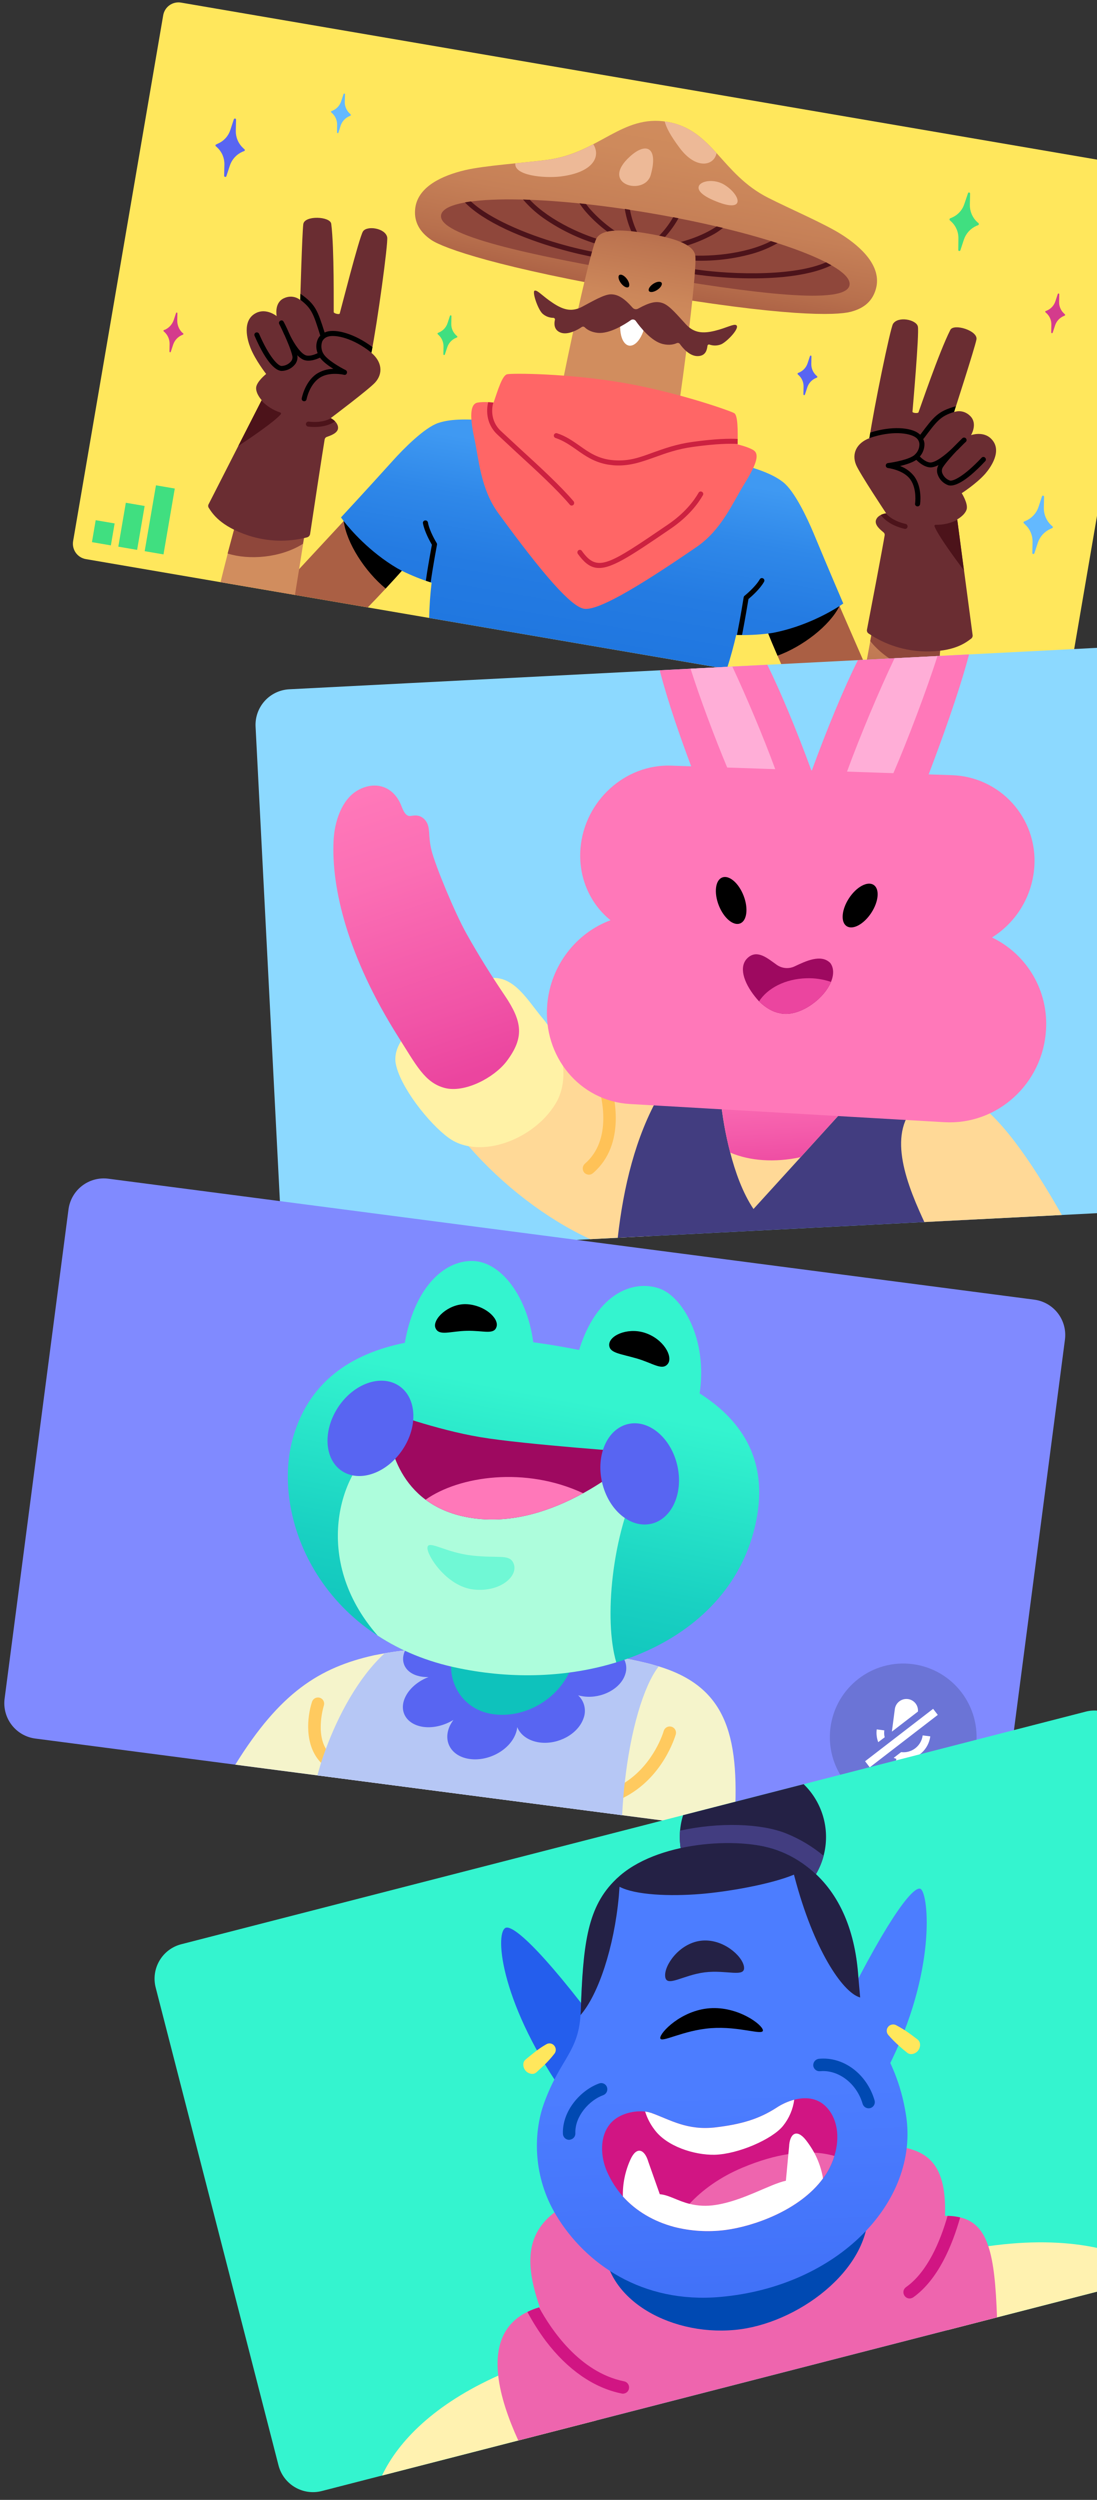 <svg width="212" height="483" viewBox="0 0 212 483" fill="none" xmlns="http://www.w3.org/2000/svg">
<rect x="0" y="0" width="212" height="483" fill="#333333" stroke="none"/>
<g clip-path="url(#clip0_463_17165)">
<path d="M222.951 35.772L205.546 137.344C205.411 138.132 204.969 138.834 204.317 139.296C203.665 139.758 202.857 139.942 202.07 139.807L16.588 108.024C15.802 107.889 15.101 107.447 14.64 106.794C14.179 106.141 13.996 105.332 14.131 104.544L31.536 2.972C31.6 2.58 31.741 2.205 31.951 1.868C32.161 1.532 32.435 1.24 32.759 1.011C33.083 0.782 33.448 0.619 33.835 0.533C34.222 0.447 34.622 0.438 35.012 0.508L220.493 32.292C220.884 32.355 221.259 32.496 221.595 32.707C221.931 32.917 222.222 33.192 222.45 33.516C222.679 33.84 222.841 34.206 222.927 34.593C223.013 34.981 223.021 35.381 222.951 35.772Z" fill="#FFE75C"/>
<path d="M162.715 45.359C159.432 43.243 152.57 40.315 148.425 38.199C139.383 33.615 137.749 25.045 128.967 23.541C120.186 22.036 115.768 29.568 105.74 30.884C101.103 31.496 93.681 31.976 89.857 32.875C85.622 33.876 80.523 36.037 80.213 40.573C80.051 42.814 81.019 44.781 83.358 46.366C85.698 47.951 96.276 51.762 123.983 56.51C151.69 61.258 161.542 60.972 164.375 60.249C167.208 59.526 168.652 57.997 169.269 55.833C170.488 51.453 166.399 47.718 162.715 45.359Z" fill="url(#paint0_linear_463_17165)"/>
<path d="M164.176 55.084C163.507 58.99 145.713 56.755 123.916 53.02C102.118 49.285 84.572 45.464 85.241 41.557C85.911 37.651 104.139 37.493 125.936 41.228C147.734 44.963 164.85 51.153 164.176 55.084Z" fill="#8F473B"/>
<path d="M115.608 49.327C115.586 49.454 115.515 49.567 115.41 49.642C115.305 49.716 115.174 49.746 115.048 49.724C111.722 49.154 104.367 47.376 97.82 44.33C94.288 42.664 91.606 40.921 89.847 39.115C90.207 39.028 90.61 38.974 91.013 38.92C92.968 40.735 95.711 42.266 98.219 43.436C104.694 46.47 111.934 48.204 115.212 48.765C115.339 48.787 115.452 48.858 115.526 48.964C115.6 49.069 115.63 49.2 115.608 49.327ZM117.174 46.659C113.295 45.723 106.4 42.839 102.398 38.601L101.077 38.547C102.226 39.888 103.535 41.081 104.975 42.102C108.606 44.646 112.667 46.512 116.962 47.61L116.985 47.614C117.104 47.635 117.227 47.611 117.329 47.546C117.431 47.481 117.506 47.381 117.538 47.264C117.567 47.136 117.545 47.001 117.477 46.888C117.409 46.776 117.301 46.694 117.174 46.659ZM121.084 45.972C118.369 44.515 115.939 42.577 113.912 40.253C113.71 39.997 113.483 39.736 113.265 39.427L111.985 39.282C112.351 39.844 112.752 40.382 113.186 40.894C115.3 43.301 117.824 45.312 120.641 46.834L120.785 46.859C120.898 46.877 121.014 46.854 121.113 46.794C121.211 46.734 121.285 46.641 121.322 46.532C121.358 46.423 121.355 46.304 121.312 46.197C121.269 46.091 121.19 46.002 121.088 45.949L121.084 45.972ZM121.745 40.535L120.74 40.363C121.364 44.195 122.926 46.436 123.001 46.572C123.036 46.626 123.081 46.672 123.134 46.707C123.188 46.743 123.248 46.766 123.311 46.777C123.374 46.788 123.438 46.785 123.5 46.77C123.562 46.755 123.621 46.726 123.671 46.687C123.725 46.652 123.771 46.607 123.806 46.553C123.841 46.5 123.865 46.44 123.876 46.377C123.887 46.314 123.884 46.249 123.869 46.187C123.853 46.125 123.825 46.067 123.786 46.016C123.762 46.012 122.387 43.975 121.745 40.535ZM159.636 50.679C152.637 53.723 139.234 52.882 133.54 51.906C133.413 51.884 133.283 51.914 133.177 51.988C133.072 52.063 133.001 52.176 132.979 52.303C132.957 52.431 132.987 52.561 133.061 52.666C133.136 52.772 133.249 52.843 133.376 52.865C136.677 53.431 144.205 54.202 151.416 53.514C155.302 53.119 158.41 52.368 160.671 51.251L159.636 50.679ZM150.27 46.977L149.007 46.588C143.798 49.248 136.36 49.676 132.367 49.263C132.303 49.258 132.239 49.266 132.178 49.286C132.117 49.306 132.061 49.339 132.012 49.381C131.964 49.423 131.924 49.474 131.896 49.532C131.867 49.589 131.85 49.652 131.846 49.716C131.839 49.776 131.844 49.838 131.86 49.896C131.877 49.955 131.905 50.009 131.942 50.057C131.98 50.105 132.026 50.145 132.079 50.174C132.132 50.204 132.191 50.223 132.251 50.23L132.275 50.234C136.682 50.624 141.124 50.215 145.387 49.027C147.092 48.545 148.732 47.857 150.27 46.977ZM139.716 44.034L138.484 43.748C135.641 45.679 131.792 46.87 128.908 47.313C128.785 47.337 128.676 47.407 128.603 47.51C128.53 47.612 128.5 47.739 128.519 47.863C128.524 47.968 128.567 48.068 128.64 48.144C128.713 48.22 128.811 48.267 128.916 48.276L129.059 48.301C132.222 47.804 135.272 46.748 138.066 45.182C138.645 44.842 139.197 44.458 139.716 44.034ZM130.096 41.966C128.345 44.996 126.37 46.459 126.342 46.479C126.288 46.513 126.242 46.559 126.207 46.612C126.172 46.666 126.148 46.726 126.137 46.789C126.127 46.852 126.129 46.917 126.144 46.979C126.16 47.041 126.188 47.099 126.227 47.15C126.262 47.203 126.307 47.249 126.36 47.285C126.414 47.32 126.474 47.344 126.537 47.355C126.6 47.365 126.664 47.363 126.726 47.347C126.788 47.332 126.847 47.304 126.897 47.264C127.037 47.165 129.232 45.568 131.12 42.166L130.096 41.966Z" fill="#4C131A"/>
<path d="M137.85 38.681C131.749 36.057 136.852 33.724 140.032 35.724C143.211 37.725 144.247 41.455 137.85 38.681ZM138.473 29.586C135.88 26.748 133.298 24.283 128.967 23.541L128.465 23.455C128.715 24.583 129.589 26.238 131.334 28.56C134.494 32.826 137.998 32.07 138.473 29.586ZM105.739 30.884C103.974 31.125 101.822 31.323 99.59 31.558C99.311 33.903 105.052 34.467 108.266 34.105C114.803 33.326 116.116 30.121 114.654 27.872C112.085 29.209 109.266 30.428 105.739 30.884ZM121.735 30.245C115.73 35.68 124.579 37.937 125.753 33.82C127.243 28.574 124.974 27.297 121.735 30.245Z" fill="#EDB997"/>
<path d="M134.355 49.307C133.946 47.091 129.909 45.93 125.315 45.143L125.195 45.123C120.601 44.336 116.408 44.086 115.285 46.04C114.162 47.993 109.856 67.806 107.96 77.72L130.714 81.619C132.251 71.644 134.795 51.628 134.355 49.307Z" fill="url(#paint1_linear_463_17165)"/>
<path d="M125.046 61.232C124.261 65.809 122.563 66.95 121.559 66.777C120.554 66.605 119.308 64.961 120.093 60.383L125.046 61.232Z" fill="white"/>
<path d="M121.452 55.462C121.762 55.227 121.619 54.516 121.133 53.874C120.647 53.232 120.002 52.903 119.692 53.138C119.382 53.373 119.525 54.084 120.011 54.726C120.497 55.368 121.142 55.698 121.452 55.462Z" fill="black"/>
<path d="M127.018 56.015C127.69 55.572 128.062 54.949 127.848 54.623C127.634 54.298 126.916 54.394 126.244 54.837C125.572 55.281 125.201 55.904 125.414 56.229C125.628 56.554 126.346 56.458 127.018 56.015Z" fill="black"/>
<path d="M142.283 62.829C141.822 62.503 140.393 63.368 138.131 63.918C135.87 64.468 134.138 64.369 132.558 62.667C130.977 60.965 129.494 59.132 128.203 58.615C126.912 58.098 125.61 58.368 123.325 59.629C123.152 59.73 122.95 59.767 122.753 59.733C122.556 59.7 122.377 59.597 122.248 59.445C120.537 57.499 119.295 56.842 118.01 56.868C116.725 56.895 114.559 58.177 112.555 59.239C110.55 60.302 108.963 59.932 106.883 58.563C104.802 57.196 103.874 56 103.33 56.154C102.787 56.307 103.888 59.654 104.814 60.577C105.394 61.108 106.15 61.405 106.937 61.41C106.983 61.411 107.028 61.421 107.069 61.441C107.11 61.461 107.147 61.49 107.176 61.526C107.205 61.561 107.226 61.602 107.237 61.647C107.249 61.691 107.251 61.738 107.242 61.783C107.079 62.446 106.977 63.761 108.368 64.27C109.758 64.78 111.691 63.705 112.42 63.188C112.508 63.128 112.614 63.1 112.72 63.109C112.826 63.118 112.926 63.164 113.002 63.239C113.36 63.596 114.147 64.175 115.528 64.313C117.782 64.526 120.676 62.728 121.937 61.834C122.081 61.741 122.254 61.705 122.422 61.734C122.591 61.763 122.742 61.854 122.847 61.99C123.738 63.253 125.869 65.912 128.041 66.457C129.413 66.791 130.324 66.503 130.804 66.289C130.901 66.249 131.009 66.241 131.112 66.267C131.214 66.294 131.304 66.353 131.37 66.436C131.885 67.165 133.226 68.826 134.831 68.805C136.435 68.784 136.629 67.509 136.72 66.834C136.723 66.787 136.737 66.74 136.761 66.7C136.786 66.659 136.82 66.625 136.86 66.6C136.901 66.575 136.947 66.561 136.994 66.558C137.042 66.555 137.089 66.564 137.133 66.584C137.876 66.841 138.688 66.813 139.412 66.506C140.592 65.943 143.059 63.332 142.283 62.829Z" fill="#6A2D32"/>
<path d="M169.721 134.264L152.326 131.284C150.995 128.416 149.506 125.028 148.453 122.405C147.732 120.579 147.192 119.13 147.036 118.461L161.364 115.045L162.244 117.095L167.301 128.694L169.721 134.264Z" fill="#AA5F44"/>
<path d="M162.248 117.071C160.33 120.937 155.062 124.944 150.257 126.686C148.686 123.061 147.285 119.59 147.036 118.461L161.364 115.045L162.248 117.071Z" fill="black"/>
<path d="M180.751 136.155L166.395 133.695L167.301 128.694L168.395 122.738L169.613 116.064L182.244 115.514C182.228 117.905 181.998 121.689 181.675 125.729C181.415 129.262 181.069 133.002 180.751 136.155Z" fill="url(#paint2_linear_463_17165)"/>
<path d="M168.875 120.082L181.948 122.125C181.768 124.758 181.542 127.656 181.281 130.473C176.948 130.322 171.404 127.892 168.179 123.861L168.875 120.082Z" fill="#8F473B"/>
<path d="M187.96 122.686L184.991 100.344C184.991 100.344 186.399 99.598 186.788 98.481C187.176 97.363 185.857 95.287 185.857 95.287C185.857 95.287 188.68 93.476 190.389 91.549C191.373 90.41 193.811 87.102 191.591 84.822C190.046 83.201 187.655 84.074 187.655 84.074C187.655 84.074 188.991 81.885 187.522 80.4C186.052 78.914 184.38 79.615 184.38 79.615C184.38 79.615 188.359 67.32 188.703 65.602C189.046 63.885 184.296 62.429 183.651 63.75C181.455 68.085 177.758 79.022 177.499 79.669C177.41 79.9 176.317 79.812 176.339 79.544C176.36 79.276 177.669 64.451 177.384 63.095C177.099 61.739 173.526 61.028 172.569 62.591C172.042 63.512 168.875 78.832 168.024 84.657C165.521 85.61 164.554 87.664 165.441 89.815C166.139 91.489 171.251 99.174 171.251 99.174C171.251 99.174 169.741 99.359 169.317 100.397C168.893 101.434 170.249 102.431 170.786 102.893C170.857 102.959 170.911 103.041 170.943 103.132C170.974 103.224 170.983 103.322 170.967 103.418C170.63 105.531 168.168 118.456 167.555 121.607C167.513 121.764 167.525 121.931 167.589 122.08C167.652 122.23 167.764 122.354 167.906 122.432C171.102 124.582 174.847 125.772 178.697 125.86C184.416 125.977 186.676 124.144 187.693 123.381C187.796 123.299 187.875 123.192 187.922 123.07C187.968 122.948 187.982 122.815 187.96 122.686Z" fill="#6A2D32"/>
<path d="M190.417 89.086C186.225 93.573 184.244 93.925 183.454 93.79L183.287 93.761C182.819 93.599 182.393 93.335 182.039 92.989C181.686 92.643 181.413 92.222 181.241 91.757C181.118 91.451 181.065 91.121 181.088 90.791C181.11 90.462 181.206 90.142 181.37 89.855C180.987 90.068 180.57 90.213 180.139 90.285C179.91 90.317 179.678 90.311 179.452 90.267C178.447 90.094 177.545 89.323 177.084 88.849C176.275 89.401 175.028 89.78 173.949 90.039C175.053 90.443 176.016 91.156 176.725 92.094C178.271 94.283 177.826 97.315 177.805 97.435C177.783 97.562 177.712 97.675 177.607 97.75C177.502 97.824 177.371 97.854 177.244 97.832C177.182 97.825 177.122 97.805 177.068 97.774C177.014 97.742 176.966 97.7 176.929 97.65C176.891 97.6 176.864 97.542 176.85 97.481C176.835 97.42 176.833 97.357 176.844 97.295C176.848 97.271 177.249 94.502 175.94 92.65C174.632 90.798 171.641 90.433 171.617 90.429C171.499 90.417 171.39 90.363 171.31 90.277C171.23 90.19 171.183 90.077 171.18 89.959C171.177 89.838 171.22 89.721 171.299 89.629C171.379 89.538 171.489 89.48 171.609 89.466C172.716 89.334 175.791 88.776 176.786 87.861L176.794 87.813L176.818 87.817C177.098 87.561 177.32 87.248 177.469 86.899C177.618 86.55 177.691 86.173 177.682 85.794C177.667 85.536 177.593 85.286 177.464 85.063C177.335 84.839 177.157 84.649 176.942 84.507C175.736 83.635 172.27 83.164 168.001 84.653L168.186 83.575C172.303 82.257 175.989 82.593 177.496 83.714L177.842 83.996C180.525 80.409 181.28 79.453 184.721 78.489C184.547 79.076 184.405 79.471 184.385 79.591C181.731 80.419 181.056 81.339 178.533 84.706L178.413 84.834C178.546 85.11 178.628 85.408 178.656 85.714C178.683 86.626 178.364 87.515 177.762 88.201C178.286 88.735 179.221 89.462 179.979 89.345C181.265 89.171 183.418 87.246 184.224 86.421C185.03 85.597 185.917 84.738 185.977 84.674C186.07 84.585 186.195 84.538 186.324 84.541C186.388 84.543 186.45 84.557 186.509 84.583C186.567 84.609 186.619 84.647 186.663 84.693C186.707 84.74 186.741 84.794 186.764 84.854C186.787 84.913 186.797 84.977 186.796 85.041C186.794 85.105 186.779 85.168 186.753 85.226C186.727 85.284 186.69 85.337 186.644 85.381C186.62 85.376 185.91 86.069 185.012 87.001L184.988 86.996C183.997 88.035 182.841 89.318 182.206 90.294C182.103 90.465 182.04 90.656 182.023 90.854C182.006 91.053 182.036 91.252 182.109 91.437C182.24 91.761 182.437 92.054 182.688 92.297C182.94 92.539 183.239 92.727 183.566 92.847C184.176 93.025 186.316 92.035 189.69 88.444C189.731 88.396 189.781 88.357 189.838 88.329C189.894 88.301 189.956 88.285 190.018 88.282C190.081 88.279 190.144 88.289 190.203 88.311C190.262 88.333 190.316 88.367 190.361 88.411C190.456 88.494 190.516 88.611 190.526 88.737C190.537 88.863 190.498 88.989 190.417 89.086Z" fill="black"/>
<path d="M174.825 102.179C174.886 102.193 174.949 102.194 175.011 102.182C175.072 102.171 175.131 102.147 175.183 102.112C175.235 102.077 175.28 102.032 175.314 101.979C175.348 101.927 175.371 101.867 175.381 101.806C175.395 101.743 175.397 101.679 175.386 101.616C175.375 101.553 175.352 101.492 175.318 101.438C175.283 101.384 175.239 101.338 175.187 101.301C175.134 101.264 175.075 101.238 175.013 101.224C173.992 101 172.315 100.441 171.199 99.189C170.857 99.239 170.524 99.34 170.212 99.489C171.497 101.189 173.569 101.89 174.801 102.175L174.825 102.179Z" fill="#4C131A"/>
<path d="M186.28 110.211L184.998 100.444C183.688 101.103 182.236 101.43 180.771 101.397C180.739 101.402 180.708 101.414 180.682 101.432C180.655 101.45 180.632 101.474 180.616 101.502C180.599 101.529 180.589 101.561 180.586 101.593C180.583 101.625 180.587 101.658 180.598 101.688C181.284 103.434 184.297 107.552 186.28 110.211Z" fill="#4C131A"/>
<path d="M80.327 107.03C79.957 107.608 78.965 108.795 77.653 110.273C75.787 112.395 73.28 115.099 71.07 117.36L53.675 114.379L57.807 109.956L66.417 100.675L67.953 99.038L80.327 107.03Z" fill="#AA5F44"/>
<path d="M80.327 107.03C79.692 108.007 77.24 110.818 74.528 113.709C70.576 110.466 66.967 104.938 66.421 100.65L67.954 99.038L80.327 107.03Z" fill="black"/>
<path d="M57 114.949L42.62 112.485C43.369 109.406 44.313 105.768 45.219 102.347C46.284 98.434 47.327 94.788 48.108 92.529L59.836 97.252L58.761 103.952L57.807 109.956L57 114.949Z" fill="url(#paint3_linear_463_17165)"/>
<path d="M46.186 98.861L59.193 101.287L58.544 105.074C54.185 107.805 48.148 108.251 43.988 106.946C44.727 104.211 45.479 101.404 46.186 98.861Z" fill="#8F473B"/>
<path d="M40.331 97.389L50.569 77.31C50.569 77.31 49.465 76.134 49.495 74.954C49.525 73.775 51.436 72.252 51.436 72.252C51.436 72.252 49.353 69.601 48.407 67.219C47.835 65.813 46.66 61.887 49.489 60.472C51.486 59.457 53.473 61.081 53.473 61.081C53.473 61.081 52.943 58.572 54.799 57.656C56.655 56.741 58.022 57.962 58.022 57.962C58.022 57.962 58.388 45.048 58.612 43.31C58.836 41.572 63.824 41.785 64.016 43.249C64.619 48.065 64.464 59.609 64.492 60.304C64.499 60.552 65.559 60.833 65.653 60.577C65.746 60.322 69.399 45.899 70.143 44.718C70.887 43.538 74.469 44.053 74.828 45.842C75.042 46.89 72.928 62.391 71.766 68.162C73.833 69.898 74.062 72.158 72.509 73.89C71.293 75.236 63.915 80.781 63.915 80.781C63.915 80.781 65.252 81.454 65.331 82.578C65.409 83.701 63.774 84.186 63.091 84.439C63.005 84.481 62.93 84.543 62.87 84.618C62.81 84.692 62.768 84.78 62.745 84.873C62.384 86.982 60.401 99.989 59.931 103.165C59.907 103.323 59.837 103.47 59.729 103.588C59.621 103.706 59.48 103.789 59.325 103.826C55.595 104.786 51.669 104.661 48.008 103.466C42.553 101.667 41.032 99.186 40.351 98.132C40.276 98.024 40.234 97.896 40.23 97.764C40.227 97.632 40.262 97.501 40.331 97.389Z" fill="#6A2D32"/>
<path d="M62.262 65.991C62.138 66.353 62.089 66.737 62.116 67.119C62.144 67.501 62.248 67.874 62.423 68.214L62.463 68.27C63.072 69.46 65.786 71.011 66.809 71.507C66.913 71.564 66.992 71.657 67.032 71.768C67.072 71.879 67.07 72.001 67.026 72.111C67.01 72.169 66.983 72.224 66.945 72.271C66.907 72.318 66.86 72.356 66.807 72.384C66.753 72.412 66.695 72.429 66.635 72.433C66.575 72.437 66.515 72.429 66.458 72.409C66.434 72.405 63.572 71.717 61.665 73.068C59.759 74.419 59.247 77.119 59.243 77.143C59.222 77.263 59.155 77.371 59.055 77.442C58.955 77.513 58.831 77.541 58.71 77.52L58.687 77.516C58.625 77.506 58.566 77.483 58.513 77.448C58.461 77.414 58.415 77.37 58.38 77.318C58.346 77.266 58.322 77.207 58.31 77.145C58.299 77.084 58.3 77.02 58.314 76.959C58.334 76.839 58.924 73.832 61.11 72.282C62.091 71.634 63.237 71.282 64.412 71.269C63.457 70.661 62.407 69.889 61.828 69.099C61.236 69.392 60.129 69.819 59.124 69.647C58.904 69.613 58.691 69.543 58.494 69.441C58.103 69.228 57.751 68.951 57.452 68.621C57.515 68.944 57.503 69.278 57.419 69.597C57.334 69.915 57.179 70.211 56.964 70.461C56.645 70.84 56.248 71.144 55.799 71.352C55.351 71.561 54.863 71.669 54.368 71.669L54.201 71.641C53.411 71.505 51.636 70.51 49.201 64.888C49.173 64.832 49.158 64.77 49.154 64.708C49.151 64.646 49.161 64.584 49.182 64.525C49.204 64.466 49.237 64.413 49.28 64.368C49.323 64.322 49.374 64.286 49.431 64.261C49.49 64.235 49.554 64.221 49.619 64.219C49.684 64.218 49.748 64.23 49.808 64.254C49.868 64.278 49.923 64.314 49.969 64.36C50.015 64.405 50.052 64.46 50.077 64.519C52.038 69.025 53.727 70.671 54.385 70.71C54.73 70.702 55.07 70.623 55.383 70.477C55.697 70.331 55.977 70.122 56.205 69.862C56.341 69.715 56.438 69.537 56.488 69.344C56.539 69.15 56.541 68.947 56.494 68.752C56.244 67.624 55.557 66.026 54.989 64.745L54.949 64.688C54.436 63.515 53.973 62.621 53.973 62.621C53.94 62.565 53.92 62.503 53.913 62.439C53.906 62.374 53.913 62.309 53.933 62.247C53.953 62.185 53.985 62.129 54.028 62.08C54.072 62.032 54.125 61.993 54.184 61.967C54.238 61.934 54.298 61.914 54.36 61.907C54.423 61.899 54.486 61.906 54.546 61.925C54.606 61.945 54.661 61.977 54.707 62.02C54.753 62.063 54.789 62.115 54.813 62.173C54.873 62.258 55.355 63.179 55.884 64.404C56.413 65.63 57.759 67.982 58.937 68.579C59.614 68.942 60.713 68.563 61.385 68.234C61.039 67.388 61.043 66.439 61.394 65.595C61.514 65.316 61.683 65.061 61.893 64.842L61.846 64.686C60.588 60.671 60.234 59.574 58.031 57.914C58.027 57.79 58.049 57.374 58.056 56.759C60.98 58.814 61.373 59.967 62.734 64.246L63.13 64.092C64.948 63.54 68.512 64.447 71.98 67.064C71.914 67.447 71.852 67.807 71.771 68.138C68.264 65.317 64.815 64.603 63.412 65.028C63.161 65.094 62.928 65.214 62.729 65.38C62.53 65.546 62.371 65.755 62.262 65.991Z" fill="black"/>
<path d="M63.935 80.809C62.49 81.622 60.722 81.59 59.661 81.458C59.534 81.448 59.408 81.487 59.308 81.566C59.208 81.644 59.141 81.758 59.12 81.883C59.111 82.006 59.146 82.128 59.22 82.227C59.294 82.326 59.401 82.395 59.521 82.421L59.545 82.425C60.825 82.57 63.012 82.6 64.766 81.42C64.525 81.171 64.244 80.965 63.935 80.809Z" fill="#4C131A"/>
<path d="M54.264 80.04C54.284 80.013 54.298 79.982 54.305 79.949C54.312 79.916 54.31 79.882 54.302 79.849C54.293 79.817 54.277 79.787 54.255 79.761C54.232 79.736 54.205 79.716 54.173 79.704C52.787 79.25 51.535 78.459 50.529 77.401L46.044 86.18C48.823 84.338 53.035 81.457 54.264 80.04Z" fill="#4C131A"/>
<path d="M162.969 116.603L162.244 117.095C160.475 118.223 155.632 121.044 149.464 122.257L148.453 122.405C146.403 122.653 144.337 122.745 142.274 122.678C141.801 124.719 141.227 126.915 140.458 129.25L82.938 119.393C82.98 117.12 83.139 114.849 83.413 112.592C81.438 111.965 79.513 111.189 77.653 110.273L76.774 109.801C71.361 106.604 67.71 102.327 66.417 100.675L65.897 99.969C65.897 99.969 70.547 94.968 75.9 89.027C77.971 86.717 82.022 82.625 84.688 81.725C88.917 80.328 95.827 80.969 118.438 84.844L118.462 84.848C141.097 88.727 147.801 90.418 151.324 93.144C153.563 94.884 155.996 100.087 157.204 102.959C160.273 110.343 162.969 116.603 162.969 116.603Z" fill="url(#paint4_linear_463_17165)"/>
<path d="M142.422 122.679C143.142 119.052 143.706 115.473 143.718 115.401C143.741 115.287 143.802 115.184 143.891 115.11C143.919 115.09 145.979 113.42 146.824 111.936C146.853 111.88 146.893 111.831 146.942 111.79C146.99 111.75 147.047 111.721 147.108 111.703C147.168 111.686 147.232 111.681 147.295 111.69C147.357 111.698 147.417 111.719 147.471 111.751C147.527 111.78 147.577 111.82 147.617 111.869C147.657 111.918 147.687 111.975 147.704 112.035C147.721 112.096 147.726 112.16 147.718 112.223C147.709 112.285 147.688 112.346 147.656 112.4C146.871 113.819 145.163 115.303 144.646 115.733C144.515 116.5 144.017 119.548 143.408 122.675L142.422 122.679ZM84.385 104.913C84.365 104.885 82.979 102.625 82.7 100.948C82.689 100.884 82.665 100.823 82.63 100.769C82.595 100.714 82.55 100.667 82.496 100.63C82.443 100.594 82.383 100.568 82.319 100.555C82.256 100.542 82.191 100.542 82.127 100.554C82.064 100.563 82.004 100.584 81.95 100.617C81.896 100.65 81.85 100.693 81.813 100.745C81.777 100.796 81.751 100.855 81.738 100.917C81.725 100.978 81.725 101.042 81.737 101.104C82.029 102.708 83.121 104.672 83.465 105.249C83.334 106.016 82.736 109.071 82.298 112.203L83.231 112.511C83.751 108.9 84.439 105.317 84.447 105.269C84.461 105.209 84.463 105.146 84.452 105.085C84.442 105.024 84.419 104.965 84.385 104.913Z" fill="black"/>
<path d="M145.52 86.919C144.421 86.287 142.547 85.867 142.547 85.867C142.592 83.309 142.618 80.279 141.906 79.836C141.194 79.393 130.858 75.747 120.331 73.943C109.803 72.139 98.951 72.081 98 72.312C97.049 72.544 96.221 75.363 95.388 77.786C95.388 77.786 93.481 77.558 92.258 77.792C91.036 78.027 90.636 79.932 91.655 84.621C92.553 88.722 92.853 94.448 96.306 99.16C105.021 111.114 110.359 117.185 112.848 117.611C115.336 118.037 122.368 114.086 134.565 105.716C139.414 102.427 141.603 97.127 143.815 93.559C146.338 89.477 146.821 87.66 145.52 86.919Z" fill="#FF6666"/>
<path d="M107.055 84.004C107.099 83.885 107.189 83.787 107.304 83.733C107.419 83.679 107.551 83.672 107.671 83.715C109.329 84.246 110.669 85.191 111.946 86.076C113.855 87.439 115.657 88.71 118.649 88.927C121.642 89.143 123.673 88.356 126.248 87.416C128.347 86.666 130.762 85.796 133.889 85.37C138.278 84.765 141.02 84.717 142.556 84.808C142.551 85.127 142.541 85.471 142.563 85.771C141.075 85.689 138.409 85.725 134.02 86.33C130.997 86.725 128.634 87.578 126.559 88.333C123.884 89.281 121.573 90.118 118.581 89.902L117.472 89.761C114.84 89.31 113.082 88.071 111.391 86.869C110.115 85.984 108.905 85.135 107.367 84.625C107.306 84.605 107.249 84.574 107.199 84.532C107.15 84.49 107.11 84.438 107.081 84.38C107.052 84.322 107.034 84.259 107.03 84.195C107.026 84.13 107.034 84.065 107.055 84.004ZM100.401 86.614L96.809 83.284C94.58 81.2 95.112 78.528 95.339 77.778L94.342 77.705C94.081 78.796 93.684 81.688 96.147 83.985L99.759 87.343C103.633 90.893 107.635 94.564 110.111 97.504C110.185 97.594 110.288 97.655 110.401 97.677C110.539 97.692 110.677 97.654 110.789 97.571C110.884 97.483 110.944 97.362 110.957 97.233C110.97 97.103 110.936 96.974 110.86 96.868C108.34 93.895 104.319 90.196 100.401 86.614ZM135.658 95.023C135.606 94.991 135.547 94.969 135.486 94.959C135.425 94.95 135.362 94.953 135.302 94.968C135.242 94.983 135.186 95.01 135.136 95.047C135.087 95.084 135.046 95.131 135.015 95.185C134.101 96.78 132.346 99.119 129.11 101.327C117.51 109.233 115.443 110.655 112.446 106.441C112.412 106.387 112.366 106.341 112.313 106.306C112.26 106.27 112.2 106.246 112.137 106.236C112.074 106.225 112.009 106.227 111.947 106.243C111.885 106.258 111.827 106.287 111.776 106.326C111.678 106.404 111.612 106.516 111.591 106.639C111.57 106.763 111.595 106.89 111.661 106.997C112.795 108.573 113.849 109.469 115.117 109.686C117.868 110.157 121.688 107.556 129.637 102.133C133.041 99.805 134.893 97.335 135.842 95.672C135.875 95.618 135.896 95.557 135.904 95.495C135.912 95.432 135.908 95.368 135.891 95.308C135.873 95.247 135.844 95.19 135.804 95.141C135.764 95.093 135.714 95.052 135.658 95.023Z" fill="#CC2140"/>
<path d="M188.848 42.905C188.39 42.478 188.027 41.958 187.782 41.381C187.537 40.803 187.417 40.181 187.428 39.553L187.478 37.391C187.475 37.341 187.455 37.293 187.421 37.255C187.387 37.218 187.341 37.194 187.291 37.186C187.245 37.178 187.196 37.187 187.156 37.212C187.115 37.237 187.085 37.276 187.071 37.321L186.375 39.373C186.185 39.973 185.867 40.524 185.443 40.988C185.019 41.452 184.499 41.818 183.919 42.061L183.627 42.183C183.593 42.199 183.562 42.223 183.54 42.254C183.517 42.285 183.503 42.321 183.499 42.359C183.49 42.396 183.492 42.435 183.503 42.471C183.514 42.508 183.534 42.541 183.562 42.567L183.796 42.78C184.262 43.201 184.63 43.72 184.876 44.299C185.121 44.877 185.237 45.503 185.217 46.132L185.194 48.274C185.186 48.325 185.198 48.377 185.227 48.419C185.257 48.462 185.302 48.49 185.353 48.499C185.406 48.508 185.461 48.498 185.507 48.469C185.553 48.441 185.586 48.396 185.601 48.344L186.27 46.312C186.468 45.717 186.789 45.17 187.212 44.707C187.635 44.244 188.151 43.875 188.725 43.624L189.041 43.506C189.105 43.466 189.151 43.403 189.17 43.331C189.176 43.256 189.154 43.181 189.107 43.122L188.848 42.905Z" fill="#40DF80"/>
<path d="M46.993 28.614C46.534 28.192 46.169 27.677 45.923 27.104C45.678 26.53 45.557 25.91 45.569 25.286L45.619 23.123C45.617 23.071 45.599 23.02 45.566 22.979C45.533 22.937 45.487 22.908 45.436 22.895C45.385 22.894 45.333 22.908 45.289 22.935C45.245 22.963 45.21 23.003 45.188 23.05L44.516 25.105C44.323 25.7 44.005 26.247 43.581 26.706C43.158 27.166 42.641 27.529 42.064 27.769L41.768 27.916C41.734 27.925 41.704 27.945 41.682 27.972C41.66 27.999 41.647 28.032 41.644 28.067C41.638 28.101 41.641 28.136 41.652 28.168C41.664 28.201 41.684 28.229 41.711 28.251L41.945 28.464C42.408 28.888 42.775 29.407 43.02 29.985C43.265 30.563 43.383 31.188 43.366 31.816L43.316 33.979C43.322 34.028 43.343 34.074 43.377 34.11C43.41 34.147 43.454 34.172 43.502 34.183C43.552 34.193 43.603 34.185 43.647 34.161C43.692 34.138 43.727 34.099 43.746 34.052L44.419 31.997C44.616 31.401 44.936 30.853 45.359 30.39C45.783 29.927 46.299 29.558 46.874 29.309L47.19 29.19C47.22 29.175 47.247 29.154 47.268 29.128C47.29 29.102 47.305 29.072 47.315 29.039C47.321 29.005 47.318 28.97 47.306 28.938C47.294 28.905 47.274 28.877 47.248 28.855L46.993 28.614Z" fill="#5865F2"/>
<path d="M203.146 101.481C202.69 101.052 202.328 100.532 202.083 99.955C201.839 99.378 201.717 98.756 201.725 98.129L201.775 95.967C201.773 95.916 201.753 95.868 201.719 95.831C201.685 95.794 201.639 95.769 201.589 95.762C201.542 95.754 201.494 95.763 201.453 95.788C201.412 95.813 201.382 95.852 201.369 95.897L200.696 97.953C200.495 98.55 200.17 99.097 199.742 99.56C199.315 100.022 198.795 100.389 198.217 100.637L197.925 100.759C197.892 100.771 197.864 100.791 197.842 100.818C197.82 100.845 197.806 100.877 197.8 100.911C197.791 100.944 197.793 100.98 197.805 101.013C197.817 101.046 197.838 101.075 197.867 101.095L198.098 101.332C198.561 101.752 198.93 102.267 199.179 102.842C199.429 103.416 199.554 104.037 199.546 104.664L199.496 106.826C199.493 106.876 199.507 106.926 199.535 106.966C199.564 107.007 199.606 107.037 199.654 107.051C199.707 107.055 199.76 107.043 199.804 107.015C199.849 106.987 199.884 106.945 199.903 106.896L200.575 104.84C200.776 104.249 201.098 103.707 201.52 103.249C201.942 102.79 202.455 102.425 203.027 102.176L203.346 102.034C203.379 102.022 203.407 102.001 203.429 101.975C203.451 101.948 203.465 101.916 203.471 101.882C203.473 101.849 203.468 101.815 203.457 101.783C203.445 101.751 203.427 101.722 203.404 101.698L203.146 101.481Z" fill="#63B9FF"/>
<path d="M67.615 21.959C67.301 21.672 67.05 21.322 66.879 20.931C66.709 20.541 66.622 20.118 66.625 19.692L66.68 18.221C66.68 18.186 66.667 18.152 66.645 18.126C66.622 18.099 66.591 18.082 66.557 18.077C66.522 18.07 66.487 18.076 66.457 18.094C66.427 18.111 66.404 18.139 66.392 18.172L65.931 19.573C65.796 19.975 65.578 20.345 65.291 20.657C65.004 20.969 64.655 21.217 64.266 21.385L64.054 21.472C64.029 21.478 64.007 21.491 63.99 21.511C63.974 21.53 63.964 21.554 63.962 21.579C63.953 21.627 63.973 21.655 64.013 21.711L64.184 21.864C64.495 22.152 64.742 22.502 64.908 22.892C65.075 23.282 65.157 23.703 65.15 24.127L65.124 25.578C65.123 25.613 65.136 25.646 65.158 25.673C65.181 25.699 65.212 25.717 65.246 25.722C65.281 25.728 65.316 25.722 65.346 25.705C65.376 25.687 65.399 25.66 65.411 25.627L65.844 24.246C65.984 23.843 66.206 23.473 66.497 23.162C66.788 22.851 67.141 22.604 67.533 22.438L67.721 22.347C67.777 22.307 67.805 22.287 67.814 22.239C67.82 22.215 67.819 22.189 67.809 22.165C67.8 22.141 67.784 22.121 67.762 22.107L67.615 21.959Z" fill="#63B9FF"/>
<path d="M88.178 64.807C87.864 64.522 87.614 64.173 87.447 63.782C87.28 63.392 87.2 62.969 87.212 62.544L87.243 61.069C87.243 61.035 87.23 61.001 87.208 60.974C87.185 60.948 87.154 60.931 87.12 60.925C87.085 60.919 87.05 60.925 87.02 60.942C86.99 60.96 86.967 60.987 86.956 61.02L86.494 62.421C86.363 62.826 86.147 63.197 85.859 63.51C85.572 63.823 85.22 64.069 84.829 64.233L84.641 64.324C84.616 64.33 84.594 64.344 84.577 64.363C84.561 64.382 84.551 64.406 84.548 64.432C84.542 64.456 84.544 64.482 84.553 64.506C84.562 64.53 84.578 64.55 84.6 64.564L84.747 64.712C85.061 65.002 85.31 65.356 85.476 65.751C85.642 66.145 85.722 66.571 85.709 66.999L85.682 68.45C85.682 68.485 85.695 68.519 85.717 68.545C85.74 68.572 85.771 68.589 85.805 68.594C85.84 68.601 85.875 68.595 85.905 68.577C85.935 68.56 85.958 68.532 85.969 68.499L86.427 67.122C86.558 66.714 86.775 66.34 87.063 66.023C87.351 65.706 87.703 65.455 88.096 65.287L88.308 65.199C88.35 65.175 88.383 65.137 88.401 65.092C88.399 65.043 88.381 64.997 88.349 64.96L88.178 64.807Z" fill="#40DF80"/>
<path d="M157.758 72.561C157.444 72.276 157.194 71.927 157.027 71.536C156.86 71.145 156.78 70.723 156.791 70.298L156.818 68.847C156.819 68.812 156.806 68.779 156.784 68.752C156.761 68.726 156.73 68.708 156.695 68.703C156.661 68.697 156.626 68.703 156.596 68.72C156.566 68.737 156.543 68.765 156.531 68.798L156.074 70.175C155.943 70.58 155.727 70.951 155.439 71.264C155.152 71.576 154.8 71.823 154.409 71.987L154.197 72.074C154.162 72.102 154.137 72.142 154.128 72.186C154.122 72.23 154.132 72.275 154.156 72.314L154.326 72.466C154.641 72.751 154.891 73.101 155.058 73.491C155.225 73.882 155.305 74.304 155.293 74.729L155.262 76.204C155.278 76.256 155.314 76.336 155.385 76.348C155.419 76.355 155.455 76.349 155.485 76.331C155.515 76.314 155.538 76.286 155.549 76.253L156.011 74.852C156.142 74.448 156.358 74.076 156.646 73.763C156.933 73.451 157.285 73.204 157.676 73.04L157.888 72.953C157.923 72.925 157.947 72.886 157.957 72.842C157.963 72.797 157.953 72.752 157.929 72.713L157.758 72.561Z" fill="#5865F2"/>
<path d="M205.646 60.586C205.331 60.301 205.082 59.952 204.915 59.561C204.748 59.17 204.667 58.748 204.679 58.323L204.71 56.849C204.71 56.814 204.698 56.78 204.675 56.754C204.653 56.727 204.621 56.709 204.587 56.704C204.553 56.698 204.517 56.704 204.487 56.721C204.457 56.739 204.434 56.766 204.423 56.799L203.961 58.2C203.831 58.605 203.614 58.976 203.327 59.289C203.039 59.602 202.688 59.848 202.296 60.012L202.084 60.099C202.059 60.105 202.037 60.119 202.021 60.138C202.004 60.157 201.994 60.181 201.992 60.207C201.985 60.231 201.987 60.257 201.996 60.281C202.005 60.305 202.022 60.325 202.043 60.339L202.214 60.492C202.529 60.776 202.778 61.126 202.945 61.517C203.112 61.907 203.192 62.329 203.181 62.754L203.15 64.229C203.15 64.264 203.162 64.298 203.185 64.324C203.207 64.351 203.238 64.368 203.273 64.374C203.307 64.38 203.342 64.374 203.372 64.356C203.402 64.339 203.425 64.311 203.437 64.278L203.899 62.877C204.029 62.473 204.245 62.101 204.533 61.789C204.82 61.476 205.172 61.229 205.564 61.066L205.752 60.974C205.776 60.968 205.799 60.955 205.815 60.935C205.832 60.916 205.842 60.892 205.844 60.867C205.85 60.842 205.849 60.816 205.84 60.792C205.83 60.769 205.814 60.748 205.793 60.735L205.646 60.586Z" fill="#D43B8C"/>
<path d="M35.219 64.269C34.915 63.971 34.674 63.615 34.508 63.222C34.343 62.83 34.258 62.408 34.257 61.982L34.284 60.531C34.289 60.499 34.282 60.467 34.263 60.44C34.245 60.414 34.216 60.396 34.185 60.391C34.15 60.384 34.115 60.39 34.085 60.408C34.055 60.425 34.032 60.453 34.02 60.486L33.563 61.863C33.42 62.265 33.199 62.634 32.913 62.949C32.626 63.264 32.28 63.519 31.894 63.699L31.686 63.762C31.66 63.774 31.638 63.792 31.621 63.815C31.604 63.838 31.593 63.865 31.589 63.893C31.583 63.918 31.585 63.944 31.594 63.968C31.603 63.991 31.619 64.011 31.641 64.025L31.811 64.178C32.119 64.469 32.364 64.819 32.53 65.209C32.696 65.598 32.781 66.017 32.778 66.441L32.747 67.916C32.747 67.95 32.76 67.984 32.782 68.011C32.805 68.037 32.836 68.055 32.87 68.06C32.902 68.065 32.935 68.058 32.961 68.039C32.987 68.021 33.005 67.993 33.011 67.961L33.472 66.56C33.611 66.159 33.83 65.792 34.117 65.481C34.403 65.169 34.751 64.919 35.137 64.748L35.349 64.661C35.374 64.655 35.396 64.641 35.413 64.622C35.429 64.603 35.439 64.579 35.442 64.553C35.447 64.525 35.446 64.496 35.438 64.469C35.43 64.442 35.415 64.417 35.395 64.397L35.219 64.269Z" fill="#D43B8C"/>
<path d="M18.493 100.505L22.154 101.132L21.427 105.375L17.767 104.747L18.493 100.505ZM22.863 105.621L26.5 106.244L27.954 97.76L24.317 97.136L22.863 105.621ZM30.14 93.767L27.959 106.494L31.596 107.117L33.777 94.391L30.14 93.767Z" fill="#40DF80"/>
</g>
<g clip-path="url(#clip1_463_17165)">
<path d="M243.341 130.454L248.224 225.646C248.317 227.469 247.684 229.255 246.463 230.61C245.243 231.965 243.535 232.779 241.715 232.872L61.487 242.116C59.667 242.209 57.885 241.575 56.532 240.351C55.179 239.128 54.367 237.417 54.273 235.594L49.391 140.402C49.297 138.579 49.931 136.794 51.151 135.439C52.372 134.083 54.08 133.27 55.899 133.176L236.128 123.932C237.947 123.839 239.729 124.474 241.082 125.697C242.435 126.92 243.248 128.631 243.341 130.454Z" fill="#8CD9FF"/>
<path d="M133.303 212.009L125.514 238.832L114.071 239.419C105.531 235.473 97.129 228.988 90.568 221.458C89.303 220.013 88.108 218.516 87.009 216.989C85.454 214.925 84.67 212.38 84.793 209.797C85.126 202.084 93.154 195.097 100.176 197.878C101.415 198.373 102.543 199.11 103.496 200.046C105.01 201.622 106.696 203.022 108.523 204.22C110.947 205.798 113.56 207.063 116.3 207.986L117.685 208.451C121.885 209.769 126.375 210.586 131.091 211.538C131.827 211.679 132.564 211.836 133.303 212.009Z" fill="#FFD997"/>
<path d="M104.858 196.737C101.571 192.838 98.648 187.046 92.627 189.547C88.524 191.072 84.997 194.346 81.558 196.958C78.985 198.916 76.026 201.893 76.443 205.281C77.163 209.847 82.933 217.125 86.719 219.853C92.779 224.267 103.719 220.029 107.692 212.665C110.364 207.414 108.169 200.634 104.858 196.737Z" fill="#FFF2A6"/>
<path d="M82.237 158.541C83.28 159.925 82.651 161.394 83.411 164.375C84.172 167.356 87.864 176.299 90.139 180.371C92.414 184.443 94.93 188.479 97.56 192.362C100.979 197.423 101.331 200.498 97.918 205.032C95.482 208.25 89.776 211.221 85.932 210.201C82.088 209.18 80.457 205.83 76.967 200.335C67.205 184.884 63.996 171.605 64.468 162.327C64.651 158.786 66.009 154.454 69.151 152.686C72.293 150.917 75.617 151.745 77.268 155.022C77.728 155.923 78.05 157.466 79.056 157.657C79.499 157.757 81.016 156.997 82.237 158.541Z" fill="url(#paint5_linear_463_17165)"/>
<path d="M187.192 211.047L188.451 235.604L119.381 239.147C120.483 229.349 122.804 219.634 127.423 211.58L131.091 211.538L180.802 211.107L180.826 211.106L184.859 211.069L187.192 211.047Z" fill="#423D80"/>
<path d="M205.204 234.745L178.633 236.107C178.305 235.394 177.976 234.68 177.673 233.989C173.879 225.417 171.57 216.402 179.163 211.848C179.675 211.53 180.226 211.281 180.802 211.107L180.827 211.106C182.138 210.694 183.541 210.681 184.86 211.069C185.692 211.29 186.493 211.617 187.243 212.043C192.972 215.207 199.087 224.002 205.204 234.745Z" fill="#FFD997"/>
<path d="M164.507 212.819L154.728 223.574L145.616 233.588C143.51 230.457 142.088 226.414 141.119 222.689C140.216 219.228 139.589 215.702 139.241 212.143L164.507 212.819Z" fill="#FFD997"/>
<path d="M139.241 212.143L164.507 212.819L154.728 223.574C149.703 224.66 144.872 224.298 141.119 222.689C140.216 219.228 139.589 215.702 139.241 212.143Z" fill="url(#paint6_linear_463_17165)"/>
<path d="M173.932 207.977C173.932 207.977 173.757 208.351 173.425 208.977L173.374 207.981L173.932 207.977Z" fill="url(#paint7_linear_463_17165)"/>
<path d="M113.87 226.96C113.688 226.965 113.508 226.931 113.34 226.86C113.173 226.788 113.023 226.682 112.901 226.547C112.698 226.3 112.599 225.984 112.623 225.665C112.647 225.346 112.794 225.049 113.032 224.836C118.409 220.2 116.306 211.906 115.55 209.485C115.478 209.329 115.44 209.158 115.439 208.986C115.437 208.813 115.472 208.642 115.542 208.484C115.612 208.326 115.714 208.185 115.842 208.07C115.971 207.955 116.122 207.868 116.287 207.816C116.451 207.764 116.624 207.748 116.795 207.768C116.967 207.789 117.131 207.845 117.279 207.934C117.427 208.024 117.553 208.143 117.651 208.285C117.749 208.427 117.816 208.589 117.847 208.759C118.718 211.539 121.103 221.061 114.608 226.654C114.402 226.835 114.143 226.943 113.87 226.96Z" fill="#FFC257"/>
<path d="M157.111 149.684L136.586 155.656C136.586 155.656 135.259 152.534 133.57 148.042C131.602 142.834 129.098 135.73 127.49 129.504L148.292 128.437C150.924 133.782 154.003 141.222 156.801 148.848C156.813 148.89 156.831 148.93 156.856 148.967C156.915 149.115 156.963 149.267 157.001 149.422C157.054 149.517 157.058 149.59 157.111 149.684Z" fill="#FF78B9"/>
<path d="M150.609 150.846L142.348 152.341C141.803 151.2 141.198 149.819 140.536 148.294C138.126 142.548 135.169 134.639 133.455 129.199L141.528 128.785C144.259 134.636 147.468 142.215 149.813 148.598C150.096 149.387 150.377 150.127 150.609 150.846Z" fill="#FFAED7"/>
<path d="M187.276 126.438C185.302 133.919 181.763 143.598 179.471 149.609C178.165 153.061 177.235 155.301 177.235 155.301L157.001 149.422L156.705 149.34L156.856 148.967C156.854 148.918 156.877 148.893 156.898 148.843C159.819 140.851 163.062 132.989 165.796 127.54L187.276 126.438Z" fill="#FF78B9"/>
<path d="M181.167 126.751C179.202 132.989 175.327 143.222 172.653 149.374C172.25 150.369 171.857 151.242 171.474 151.992L163.207 150.516C163.353 150.046 163.523 149.575 163.692 149.079C166.25 142.08 169.913 133.393 172.875 127.177L181.167 126.751Z" fill="#FFAED7"/>
<path d="M191.71 181.128C194.078 179.649 196.057 177.623 197.481 175.219C198.906 172.816 199.735 170.105 199.898 167.314C200.036 165.105 199.73 162.89 198.998 160.802C198.265 158.714 197.121 156.795 195.633 155.158C194.146 153.521 192.345 152.201 190.338 151.275C188.332 150.349 186.16 149.837 183.952 149.769L129.675 147.926C120.788 147.627 112.985 154.724 112.187 163.824C111.699 169.475 114.029 174.616 117.984 177.798C111.4 180.231 106.422 186.477 105.763 194.012C104.87 204.091 112.023 212.759 121.774 213.306L182.48 216.817C192.744 217.411 201.568 209.36 202.151 198.931C202.376 195.26 201.503 191.605 199.643 188.433C197.782 185.262 195.02 182.718 191.71 181.128Z" fill="#FF78B9"/>
<path d="M168.379 176.372C169.82 174.17 170.025 171.753 168.837 170.972C167.648 170.191 165.517 171.342 164.075 173.543C162.634 175.744 162.429 178.162 163.618 178.943C164.806 179.724 166.938 178.573 168.379 176.372Z" fill="black"/>
<path d="M143.031 178.418C144.355 177.9 144.652 175.492 143.696 173.04C142.74 170.587 140.891 169.019 139.568 169.537C138.244 170.055 137.946 172.463 138.902 174.915C139.859 177.368 141.707 178.936 143.031 178.418Z" fill="black"/>
<path d="M160.599 189.713C159.971 191.207 158.69 192.782 156.955 194.016C154.728 195.616 152.327 196.202 150.675 195.751C149.425 195.547 147.974 194.745 146.693 193.471C146.41 193.169 146.152 192.865 145.892 192.538C143.71 189.8 142.675 186.687 144.535 185.033C146.395 183.379 148.409 185.224 150.099 186.404C150.605 186.764 151.199 186.98 151.817 187.03C152.436 187.079 153.056 186.961 153.613 186.687C155.702 185.703 158.691 184.259 160.461 186.067C161.165 187.005 161.161 188.345 160.599 189.713Z" fill="#9E0960"/>
<path d="M150.675 195.751C149.425 195.547 147.974 194.745 146.693 193.471C148.313 190.928 151.769 189.119 155.823 189.009C157.444 188.951 159.063 189.19 160.599 189.714C159.97 191.207 158.69 192.783 156.955 194.016C154.727 195.616 152.327 196.202 150.675 195.751Z" fill="#EB459F"/>
<g opacity="0.4">
<path opacity="0.4" d="M227.153 225.728C234.972 225.327 240.985 218.651 240.584 210.817C240.182 202.983 233.517 196.957 225.698 197.358C217.878 197.759 211.865 204.435 212.267 212.269C212.669 220.103 219.333 226.129 227.153 225.728Z" fill="black"/>
</g>
</g>
<g clip-path="url(#clip2_463_17165)">
<path d="M205.805 258.823L193.461 353.337C193.225 355.147 192.28 356.789 190.836 357.902C189.391 359.015 187.564 359.508 185.758 359.272L6.812 335.901C5.006 335.665 3.367 334.719 2.256 333.272C1.146 331.826 0.655 329.996 0.891 328.186L13.236 233.672C13.472 231.862 14.417 230.219 15.861 229.106C17.306 227.993 19.133 227.5 20.939 227.736L199.885 251.108C201.691 251.344 203.33 252.289 204.441 253.736C205.551 255.183 206.042 257.013 205.805 258.823Z" fill="#808AFF"/>
<path d="M141.852 353.538L45.471 340.95C54.093 327.04 61.706 322.172 72.322 319.806L74.33 319.43C75.532 319.219 76.856 319.024 78.296 318.869C81.251 318.544 84.634 318.323 88.272 318.21L91.561 318.149L91.585 318.152C100.95 318.051 111.54 318.698 120.48 320.356C122.248 320.685 123.938 321.053 125.55 321.46L127.297 321.958C140.742 326.044 143.137 335.825 141.852 353.538Z" fill="#F5F4CB"/>
<path d="M65.903 340.282C64.688 339.838 63.659 338.995 62.983 337.89C62.378 336.903 62.072 335.686 61.989 334.252C61.94 332.663 62.139 331.075 62.58 329.547C62.631 329.397 62.652 329.239 62.642 329.081C62.632 328.923 62.59 328.769 62.52 328.627C62.45 328.485 62.352 328.359 62.232 328.256C62.113 328.152 61.974 328.074 61.824 328.025C61.522 327.928 61.194 327.953 60.91 328.094C60.626 328.236 60.409 328.483 60.305 328.783C59.33 331.747 58.783 337.243 62.043 340.588C62.887 341.439 63.903 342.098 65.022 342.522L65.305 342.608C65.572 342.64 65.842 342.582 66.073 342.444C66.304 342.305 66.482 342.094 66.58 341.843C66.639 341.696 66.669 341.538 66.667 341.38C66.665 341.222 66.631 341.065 66.568 340.92C66.505 340.775 66.414 340.643 66.299 340.534C66.185 340.424 66.05 340.339 65.903 340.282ZM129.765 333.612C129.612 333.568 129.451 333.554 129.293 333.572C129.134 333.59 128.98 333.639 128.841 333.716C128.701 333.794 128.578 333.898 128.478 334.023C128.379 334.148 128.305 334.292 128.261 334.446C128.252 334.518 126.427 340.804 120.739 344.428C119.615 345.139 118.406 345.707 117.14 346.116C116.879 346.203 116.655 346.376 116.505 346.608C116.355 346.839 116.288 347.114 116.315 347.389C116.342 347.663 116.461 347.92 116.652 348.118C116.844 348.315 117.097 348.442 117.37 348.476C117.546 348.493 117.723 348.475 117.892 348.422C118.774 348.14 119.631 347.785 120.454 347.358C128.155 343.507 130.477 335.471 130.6 335.095C130.682 334.787 130.641 334.46 130.485 334.183C130.329 333.905 130.071 333.701 129.765 333.612Z" fill="#FFCA5F"/>
<path d="M120.454 347.358C120.357 348.474 120.285 349.593 120.236 350.715L61.334 343.022C61.558 342.242 61.786 341.437 62.043 340.588C62.301 339.739 62.644 338.802 62.983 337.89C65.336 331.501 69.211 324.134 74.33 319.43C75.533 319.22 76.856 319.024 78.296 318.869C81.252 318.544 84.635 318.323 88.273 318.21L91.561 318.149L91.585 318.152C100.951 318.051 111.54 318.698 120.48 320.356C122.249 320.685 123.939 321.053 125.55 321.46L127.297 321.958C124.354 325.743 121.829 334.391 120.739 344.428C120.613 345.392 120.532 346.387 120.454 347.358Z" fill="#B6C7F5"/>
<path d="M120.829 323.492C119.955 326.248 116.369 328.208 112.852 327.773C112.474 327.724 112.099 327.651 111.73 327.553C112.326 328.107 112.743 328.827 112.927 329.62C113.111 330.413 113.055 331.244 112.764 332.005C111.708 335.031 107.884 337.131 104.273 336.66C102.11 336.353 100.569 335.219 99.96 333.693C99.912 334.175 99.792 334.647 99.606 335.094C98.368 338.194 94.366 340.345 90.783 339.853C87.199 339.36 85.524 336.443 86.948 333.416C87.142 333.026 87.371 332.653 87.632 332.303C85.903 333.353 83.798 333.912 81.848 333.657C78.433 333.187 76.928 330.464 78.447 327.645C79.293 326.039 80.957 324.735 82.813 324.021C82.439 324.029 82.065 324.013 81.693 323.973C78.585 323.592 77.144 321.318 78.296 318.869C81.252 318.544 84.634 318.323 88.273 318.21L91.561 318.149L91.585 318.152C100.95 318.051 111.54 318.698 120.48 320.356C120.769 320.819 120.95 321.341 121.01 321.884C121.071 322.427 121.009 322.976 120.829 323.492Z" fill="#5865F2"/>
<path d="M110.46 322.089C108.115 328.233 101.526 332.009 95.412 331.21C87.83 330.22 85.558 322.123 88.272 318.21L91.561 318.149L91.585 318.152L110.46 322.089Z" fill="#0EC2BC"/>
<path d="M146.348 292.682C142.441 316.405 115.465 327.82 88.619 322.302C61.773 316.785 52.101 292.808 56.736 277.372C62.539 258.066 84.931 255.692 110.516 260.555C134.549 265.116 149.269 274.814 146.348 292.682Z" fill="url(#paint8_linear_463_17165)"/>
<path d="M134.951 270.663L111.386 262.704C114.674 249.717 122.478 247.13 127.548 248.994C132.172 250.702 137.207 259.577 134.951 270.663Z" fill="#34F4CF"/>
<path d="M103.241 261.15L78.19 259.693C79.977 249.011 85.67 243.476 91.402 243.636C97.135 243.796 102.527 251.245 103.241 261.15Z" fill="#34F4CF"/>
<path d="M119.098 321.181C109.865 324.022 99.227 324.497 88.619 322.302C82.537 321.066 77.341 318.867 72.988 316.017C59.972 301.145 66.028 284.203 72.473 279.844L93.466 285.75L123.762 285.66C118.22 296.415 116.67 312.966 119.098 321.181Z" fill="#ADFDDC"/>
<path opacity="0.5" d="M99.245 302.056C100.276 304.472 96.698 307.684 91.51 307.104C86.322 306.525 82.436 300.474 82.608 298.976C82.779 297.477 86.122 299.999 91.313 300.554C96.504 301.109 98.457 300.212 99.245 302.056Z" fill="#34F4CF"/>
<path d="M90.117 251.979C86.634 251.843 83.487 254.94 84.155 256.572C84.823 258.205 86.988 257.187 90.253 257.123C93.517 257.059 95.481 257.953 95.963 256.324C96.446 254.694 93.624 252.118 90.117 251.979Z" fill="black"/>
<path d="M124.506 257.476C128.224 258.624 130.14 262.137 129.054 263.516C127.968 264.894 126.161 263.358 123.023 262.458C119.884 261.557 117.895 261.42 117.737 260.002C117.519 258.109 121.139 256.448 124.506 257.476Z" fill="black"/>
<path d="M123.583 280.658C120.282 283.704 116.625 286.34 112.692 288.507C106.705 291.797 98.872 294.6 90.777 293.224C87.206 292.635 84.41 291.362 82.245 289.755C74.123 283.715 74.773 272.737 74.773 272.737C74.773 272.737 84.208 276.226 92.808 277.668C101.409 279.111 123.583 280.658 123.583 280.658Z" fill="#9E0960"/>
<path d="M112.692 288.507C106.705 291.797 98.872 294.6 90.777 293.224C87.206 292.635 84.41 291.362 82.246 289.755C88.746 285.158 101.572 283.302 112.692 288.507Z" fill="#FF78B9"/>
<path d="M125.826 294.416C121.792 295.312 117.561 291.718 116.348 286.384C115.135 281.05 117.407 276.025 121.417 275.126C125.427 274.227 129.682 277.824 130.895 283.158C132.108 288.492 129.836 293.518 125.826 294.416ZM77.045 267.711C73.568 265.467 68.33 267.334 65.335 271.897C62.34 276.461 62.669 281.998 66.122 284.239C69.575 286.481 74.816 284.59 77.835 280.03C80.855 275.469 80.498 269.953 77.045 267.711Z" fill="#5865F2"/>
<g opacity="0.4">
<path opacity="0.4" d="M172.711 349.694C180.475 350.708 187.592 345.225 188.608 337.446C189.624 329.668 184.154 322.54 176.39 321.526C168.626 320.512 161.509 325.996 160.493 333.774C159.477 341.553 164.947 348.68 172.711 349.694Z" fill="black"/>
</g>
<path d="M169.721 336.598C169.421 335.813 169.322 334.966 169.431 334.132L170.899 334.324C170.835 334.769 170.859 335.222 170.97 335.658L169.721 336.598ZM175.187 335.988L176.874 334.687L181.23 331.332L180.33 330.16L167.182 340.29L168.082 341.462L171.43 338.882L172.601 337.98L175.187 335.988ZM178.31 335.317C178.176 336.292 177.664 337.176 176.885 337.777C176.105 338.377 175.121 338.646 174.145 338.525L172.703 339.637L173.216 339.827L172.823 342.841L174.267 343.03L174.661 340.015C175.915 340.002 177.123 339.537 178.063 338.705C179.004 337.873 179.614 336.73 179.782 335.484L178.313 335.292L178.31 335.317ZM175.46 328.273C174.87 328.196 174.274 328.355 173.801 328.715C173.327 329.076 173.015 329.609 172.932 330.199L172.361 334.564L177.397 330.684C177.447 330.109 177.273 329.538 176.912 329.088C176.551 328.639 176.031 328.347 175.46 328.273Z" fill="white"/>
</g>
<g clip-path="url(#clip3_463_17165)">
<path d="M209.808 330.704L35.028 375.643C31.353 376.588 29.142 380.338 30.088 384.02L53.823 476.332C54.77 480.013 58.516 482.232 62.191 481.287L236.971 436.348C240.646 435.403 242.857 431.653 241.911 427.971L218.176 335.659C217.229 331.978 213.483 329.759 209.808 330.704Z" fill="#34F4CF"/>
<path d="M109.948 454.219C105.275 455.444 100.707 457.039 96.286 458.987C84.059 464.467 77.032 471.547 73.829 478.297L115.185 467.664L109.948 454.219ZM190.995 433.983C187.702 434.451 184.436 435.09 181.21 435.896L183.108 450.2L224.464 439.566C217.728 434.719 206.719 431.773 190.995 433.983Z" fill="#FFF2B0"/>
<path d="M192.678 447.74L100.162 471.527C98.212 467.257 96.715 462.896 96.286 458.988C95.6 452.811 97.519 447.697 104.318 445.773C101.036 436.32 101.769 430.105 109.823 425.749L171.354 414.524C178.406 414.946 183.014 417.076 182.621 428.126C187.173 428.085 189.635 429.863 190.996 433.983C192.054 437.127 192.463 441.642 192.678 447.74Z" fill="#EE65AE"/>
<path d="M185.555 428.426C184.022 433.868 181.278 440.45 176.491 443.865C176.367 443.946 176.23 444.007 176.086 444.045C175.851 444.109 175.601 444.098 175.372 444.013C175.143 443.927 174.947 443.772 174.811 443.569C174.718 443.44 174.651 443.293 174.616 443.138C174.58 442.983 174.576 442.822 174.603 442.665C174.63 442.508 174.689 442.358 174.775 442.225C174.861 442.091 174.974 441.976 175.105 441.886C179.218 438.97 181.696 433.11 183.121 428.123C183.941 428.136 184.757 428.238 185.555 428.426ZM120.607 460.092C112.015 458.359 106.503 450.082 104.176 445.809C103.398 446.029 102.643 446.324 101.922 446.69C102.96 448.641 104.145 450.511 105.465 452.283C109.68 457.854 114.769 461.367 120.135 462.449C120.316 462.494 120.505 462.488 120.683 462.433C120.901 462.379 121.098 462.263 121.252 462.099C121.405 461.935 121.508 461.729 121.548 461.508C121.58 461.353 121.581 461.193 121.551 461.038C121.522 460.883 121.461 460.735 121.374 460.603C121.286 460.471 121.173 460.358 121.042 460.27C120.91 460.183 120.762 460.122 120.607 460.092Z" fill="#D11583"/>
<path d="M167.702 425.959C168.951 437.642 155.19 448.363 143.159 450.024C130.376 451.779 116.416 444.57 116.733 432.836L167.702 425.959Z" fill="#0049B2"/>
<path d="M149.891 368.384C147.426 369.189 144.787 369.298 142.263 368.701C139.739 368.103 137.427 366.821 135.58 364.996C133.734 363.17 132.424 360.871 131.795 358.351C131.165 355.831 131.24 353.186 132.011 350.707L155.31 344.716C157.066 346.415 158.353 348.539 159.048 350.882C159.743 353.225 159.822 355.708 159.277 358.09C158.731 360.471 157.581 362.671 155.936 364.474C154.291 366.278 152.209 367.625 149.891 368.384Z" fill="#242145"/>
<path d="M159.171 358.565C158.526 360.988 157.252 363.195 155.478 364.964C153.695 363.253 151.603 361.899 149.314 360.974C146.095 359.667 139.197 359.356 132.683 360.83C132.456 360.336 132.246 359.812 132.066 359.306C131.48 357.497 131.262 355.589 131.425 353.695C138.851 352.062 147.043 352.241 152.028 354.274C154.615 355.327 157.025 356.774 159.171 358.565Z" fill="#423D80"/>
<path d="M117.057 393.25C103.644 375.202 98.767 371.835 97.659 372.497C95.566 373.713 96.842 387.549 109.63 405.406L117.057 393.25Z" fill="#245EED"/>
<path d="M112.231 388.615C112.706 375.158 113.575 368.204 119.972 362.767C128.096 355.857 144.018 354.902 150.662 357.639C159.905 361.415 165.017 369.895 165.862 381.757C166.635 392.758 173.117 395.838 175.105 408.737C177.673 425.455 161.873 441.797 139.176 443.791C124.028 445.124 113.096 437.312 107.507 428.051C103.074 420.753 102.937 412.325 105.196 406.195C108.384 397.54 111.939 396.45 112.231 388.615Z" fill="url(#paint9_linear_463_17165)"/>
<path d="M162.537 388.814C172.528 368.692 176.871 364.235 177.936 364.965C179.487 366.023 181.001 380.978 171.651 399.404L162.537 388.814Z" fill="#4C7DFF"/>
<path d="M165.861 381.757L166.232 385.93L166.096 385.89C162.791 384.831 157.245 376.714 153.535 362.576L153.438 362.199C148.747 364.133 140.383 365.53 135.399 365.933C129.531 366.412 122.799 366.159 119.725 364.538L119.591 366.356C118.684 376.283 115.617 385.409 112.188 389.329L112.23 388.615C112.671 376.196 113.368 368.961 118.511 363.62C118.925 363.183 119.363 362.768 119.822 362.379L119.904 362.308C128.01 355.427 144.017 354.902 150.661 357.639C151.329 357.894 151.955 358.185 152.587 358.5C153.824 359.134 154.998 359.883 156.095 360.737C161.922 365.266 165.206 372.483 165.861 381.757Z" fill="#242145"/>
<path d="M161.245 416.544C160.871 417.779 160.33 418.957 159.639 420.046L159.033 420.905C154.519 427.038 145.667 430.143 140.16 430.855C136.841 431.282 133.471 431.075 130.228 430.245C126.352 429.207 122.904 427.206 120.37 424.367C119.105 422.932 118.07 421.308 117.303 419.555C116.112 416.873 115.706 412.758 118.09 410.136C119.796 408.291 122.689 407.748 124.675 407.966C125.063 408.02 125.446 408.106 125.819 408.224C129.544 409.552 132.781 411.708 138.417 411.012C143.083 410.441 146.55 409.499 150.032 407.248C151.092 406.542 152.26 406.013 153.489 405.681C155.581 405.143 157.773 405.282 159.457 406.858C161.905 409.167 162.356 412.969 161.245 416.544Z" fill="#D11583"/>
<path d="M161.245 416.544C160.871 417.779 160.33 418.957 159.639 420.046L159.033 420.905C154.519 427.038 145.667 430.143 140.16 430.855C136.841 431.282 133.471 431.075 130.228 430.245C130.998 428.616 132.016 427.117 133.246 425.802C135.654 423.174 139.157 420.616 143.525 418.79C146.807 417.419 149.751 416.586 152.357 416.193C154.006 415.928 155.679 415.835 157.348 415.914C158.667 415.974 159.974 416.185 161.245 416.544Z" fill="#EE65AE"/>
<path d="M150.032 407.248C146.551 409.499 143.083 410.441 138.418 411.012C132.781 411.708 129.545 409.552 125.82 408.224C125.446 408.106 125.064 408.02 124.676 407.966C125.057 409.207 125.653 410.371 126.437 411.406C128.816 414.712 134.187 416.395 138.102 416.317C142.635 416.206 149.24 413.328 151.329 410.731C152.497 409.278 153.244 407.531 153.489 405.681C152.26 406.013 151.093 406.542 150.032 407.248ZM157.349 415.914C156.889 415.08 156.365 414.282 155.783 413.529C153.953 411.187 152.594 412.239 152.494 414.776L152.357 416.193L151.876 421.339C148.83 421.971 143.53 425.243 138.266 426.019C136.596 426.287 134.888 426.214 133.247 425.802C130.917 425.221 129.325 424.099 127.504 423.939L125.299 417.7C124.598 415.269 123.039 414.565 121.827 417.262C120.816 419.491 120.318 421.919 120.37 424.367C122.905 427.206 126.352 429.207 130.228 430.245C133.472 431.075 136.842 431.282 140.161 430.855C145.667 430.143 154.519 427.038 159.033 420.905C159.013 420.629 158.968 420.354 158.898 420.086C158.574 418.631 158.053 417.227 157.349 415.914Z" fill="white"/>
<path d="M169.013 405.808C169.059 405.96 169.074 406.12 169.057 406.277C169.04 406.435 168.993 406.588 168.916 406.727C168.84 406.866 168.737 406.988 168.612 407.086C168.488 407.185 168.346 407.257 168.193 407.3L168.17 407.306C167.866 407.384 167.544 407.342 167.27 407.187C166.997 407.033 166.794 406.778 166.703 406.477C165.562 402.527 162.016 399.847 158.491 400.176C158.175 400.208 157.859 400.114 157.611 399.915C157.363 399.715 157.203 399.427 157.164 399.111C157.138 398.791 157.236 398.473 157.438 398.224C157.641 397.975 157.932 397.815 158.25 397.777C162.993 397.311 167.522 400.692 169.013 405.808ZM115.763 402.548C112.21 403.839 108.646 407.819 108.784 412.253C108.788 412.414 108.824 412.572 108.89 412.719C108.956 412.865 109.049 412.997 109.166 413.107C109.283 413.217 109.421 413.303 109.571 413.36C109.721 413.416 109.881 413.443 110.041 413.437L110.299 413.371C110.564 413.303 110.798 413.145 110.96 412.925C111.123 412.705 111.204 412.435 111.192 412.162C111.068 408.854 113.908 405.763 116.592 404.796C116.891 404.682 117.132 404.453 117.264 404.161C117.395 403.868 117.406 403.535 117.293 403.235C117.24 403.088 117.158 402.953 117.051 402.838C116.945 402.723 116.816 402.631 116.673 402.567C116.531 402.503 116.376 402.468 116.22 402.465C116.064 402.462 115.908 402.49 115.763 402.548Z" fill="#0049B2"/>
<path d="M127.595 393.78C127.523 392.719 131.655 388.417 137.14 388.011C142.626 387.605 147.356 391.186 147.434 392.27C147.513 393.355 142.912 391.449 137.427 391.855C131.942 392.261 127.691 394.835 127.595 393.78Z" fill="black"/>
<path d="M128.553 381.907C128.804 384.052 131.96 381.608 136.184 381.075C140.409 380.541 144.059 382.164 143.785 380.025C143.511 377.885 139.617 374.441 135.417 374.969C131.216 375.497 128.285 379.791 128.553 381.907Z" fill="#242145"/>
<path d="M177.803 394.959C177.833 395.409 177.694 395.853 177.413 396.204C177.132 396.555 176.73 396.788 176.286 396.856C175.562 396.967 175.277 396.538 174.874 396.24C174.471 395.942 174.133 395.602 173.748 395.274C173.002 394.614 172.301 393.905 171.649 393.152C171.545 393.028 171.467 392.886 171.419 392.732C171.371 392.578 171.353 392.417 171.368 392.256C171.383 392.096 171.429 391.94 171.505 391.798C171.58 391.656 171.683 391.53 171.807 391.428C171.991 391.277 172.214 391.181 172.451 391.151C172.687 391.122 172.927 391.16 173.143 391.261C174.031 391.727 174.887 392.253 175.704 392.837C176.106 393.136 176.503 393.41 176.882 393.715C177.261 394.019 177.739 394.222 177.803 394.959ZM105.569 394.974C104.708 395.467 103.889 396.031 103.12 396.658L101.978 397.579C101.615 397.924 101.14 398.121 101.133 398.876C101.128 399.318 101.285 399.745 101.574 400.078C101.863 400.411 102.264 400.627 102.701 400.683C103.426 400.773 103.711 400.323 104.08 400.002L105.174 398.993C105.888 398.302 106.551 397.56 107.16 396.774C107.305 396.583 107.39 396.352 107.404 396.111C107.418 395.87 107.361 395.631 107.239 395.423C107.162 395.281 107.056 395.155 106.929 395.055C106.802 394.954 106.656 394.881 106.5 394.838C106.344 394.796 106.181 394.787 106.021 394.81C105.86 394.833 105.707 394.889 105.569 394.974Z" fill="#FFE75C"/>
</g>
<defs>
<linearGradient id="paint0_linear_463_17165" x1="130.332" y1="15.549" x2="122.561" y2="60.9" gradientUnits="userSpaceOnUse">
<stop stop-color="#D18D5E"/>
<stop offset="0.31" stop-color="#CE8A5C"/>
<stop offset="0.56" stop-color="#C68057"/>
<stop offset="0.78" stop-color="#B8704D"/>
<stop offset="0.93" stop-color="#AA5F44"/>
</linearGradient>
<linearGradient id="paint1_linear_463_17165" x1="118.584" y1="84.107" x2="127.828" y2="30.16" gradientUnits="userSpaceOnUse">
<stop offset="0.36" stop-color="#D18D5E"/>
<stop offset="0.5" stop-color="#CC875A"/>
<stop offset="0.69" stop-color="#BC7450"/>
<stop offset="0.85" stop-color="#AA5F44"/>
</linearGradient>
<linearGradient id="paint2_linear_463_17165" x1="176.692" y1="116.736" x2="172.609" y2="140.562" gradientUnits="userSpaceOnUse">
<stop stop-color="#D18D5E"/>
<stop offset="0.48" stop-color="#C07953"/>
<stop offset="1" stop-color="#AA5F44"/>
</linearGradient>
<linearGradient id="paint3_linear_463_17165" x1="924.604" y1="8030.9" x2="578.803" y2="10048.9" gradientUnits="userSpaceOnUse">
<stop stop-color="#D18D5E"/>
<stop offset="0.48" stop-color="#C07953"/>
<stop offset="1" stop-color="#AA5F44"/>
</linearGradient>
<linearGradient id="paint4_linear_463_17165" x1="117.714" y1="89.185" x2="110.149" y2="133.332" gradientUnits="userSpaceOnUse">
<stop stop-color="#3F99F2"/>
<stop offset="0.25" stop-color="#2F88E9"/>
<stop offset="0.53" stop-color="#247BE2"/>
<stop offset="0.8" stop-color="#2077E0"/>
</linearGradient>
<linearGradient id="paint5_linear_463_17165" x1="90.164" y1="208.019" x2="71.487" y2="152.864" gradientUnits="userSpaceOnUse">
<stop stop-color="#EB459F"/>
<stop offset="0.23" stop-color="#F154A7"/>
<stop offset="0.71" stop-color="#FB6EB4"/>
<stop offset="1" stop-color="#FF78B9"/>
</linearGradient>
<linearGradient id="paint6_linear_463_17165" x1="152.637" y1="227.363" x2="151.555" y2="206.26" gradientUnits="userSpaceOnUse">
<stop stop-color="#EB459F"/>
<stop offset="0.42" stop-color="#F45CAB"/>
<stop offset="1" stop-color="#FF78B9"/>
</linearGradient>
<linearGradient id="paint7_linear_463_17165" x1="467.679" y1="529.451" x2="467.326" y2="522.569" gradientUnits="userSpaceOnUse">
<stop stop-color="#EB459F"/>
<stop offset="0.42" stop-color="#F45CAB"/>
<stop offset="1" stop-color="#FF78B9"/>
</linearGradient>
<linearGradient id="paint8_linear_463_17165" x1="106.024" y1="261.338" x2="94.255" y2="322.753" gradientUnits="userSpaceOnUse">
<stop offset="0.13" stop-color="#34F4CF"/>
<stop offset="0.68" stop-color="#19D1C2"/>
<stop offset="1" stop-color="#0EC2BC"/>
</linearGradient>
<linearGradient id="paint9_linear_463_17165" x1="137.32" y1="359.512" x2="142.656" y2="490.169" gradientUnits="userSpaceOnUse">
<stop offset="0.34" stop-color="#4C7DFF"/>
<stop offset="0.99" stop-color="#3464F0"/>
</linearGradient>
<clipPath id="clip0_463_17165">
<rect width="194.205" height="109.083" fill="white" transform="translate(32.045) rotate(9.724)"/>
</clipPath>
<clipPath id="clip1_463_17165">
<rect width="194.205" height="109.083" fill="white" transform="translate(49.038 133.528) rotate(-2.936)"/>
</clipPath>
<clipPath id="clip2_463_17165">
<rect width="194.205" height="109.083" fill="white" transform="translate(14.127 226.847) rotate(7.441)"/>
</clipPath>
<clipPath id="clip3_463_17165">
<rect width="194.205" height="109.083" fill="white" transform="translate(28.374 377.354) rotate(-14.419)"/>
</clipPath>
</defs>
</svg>
